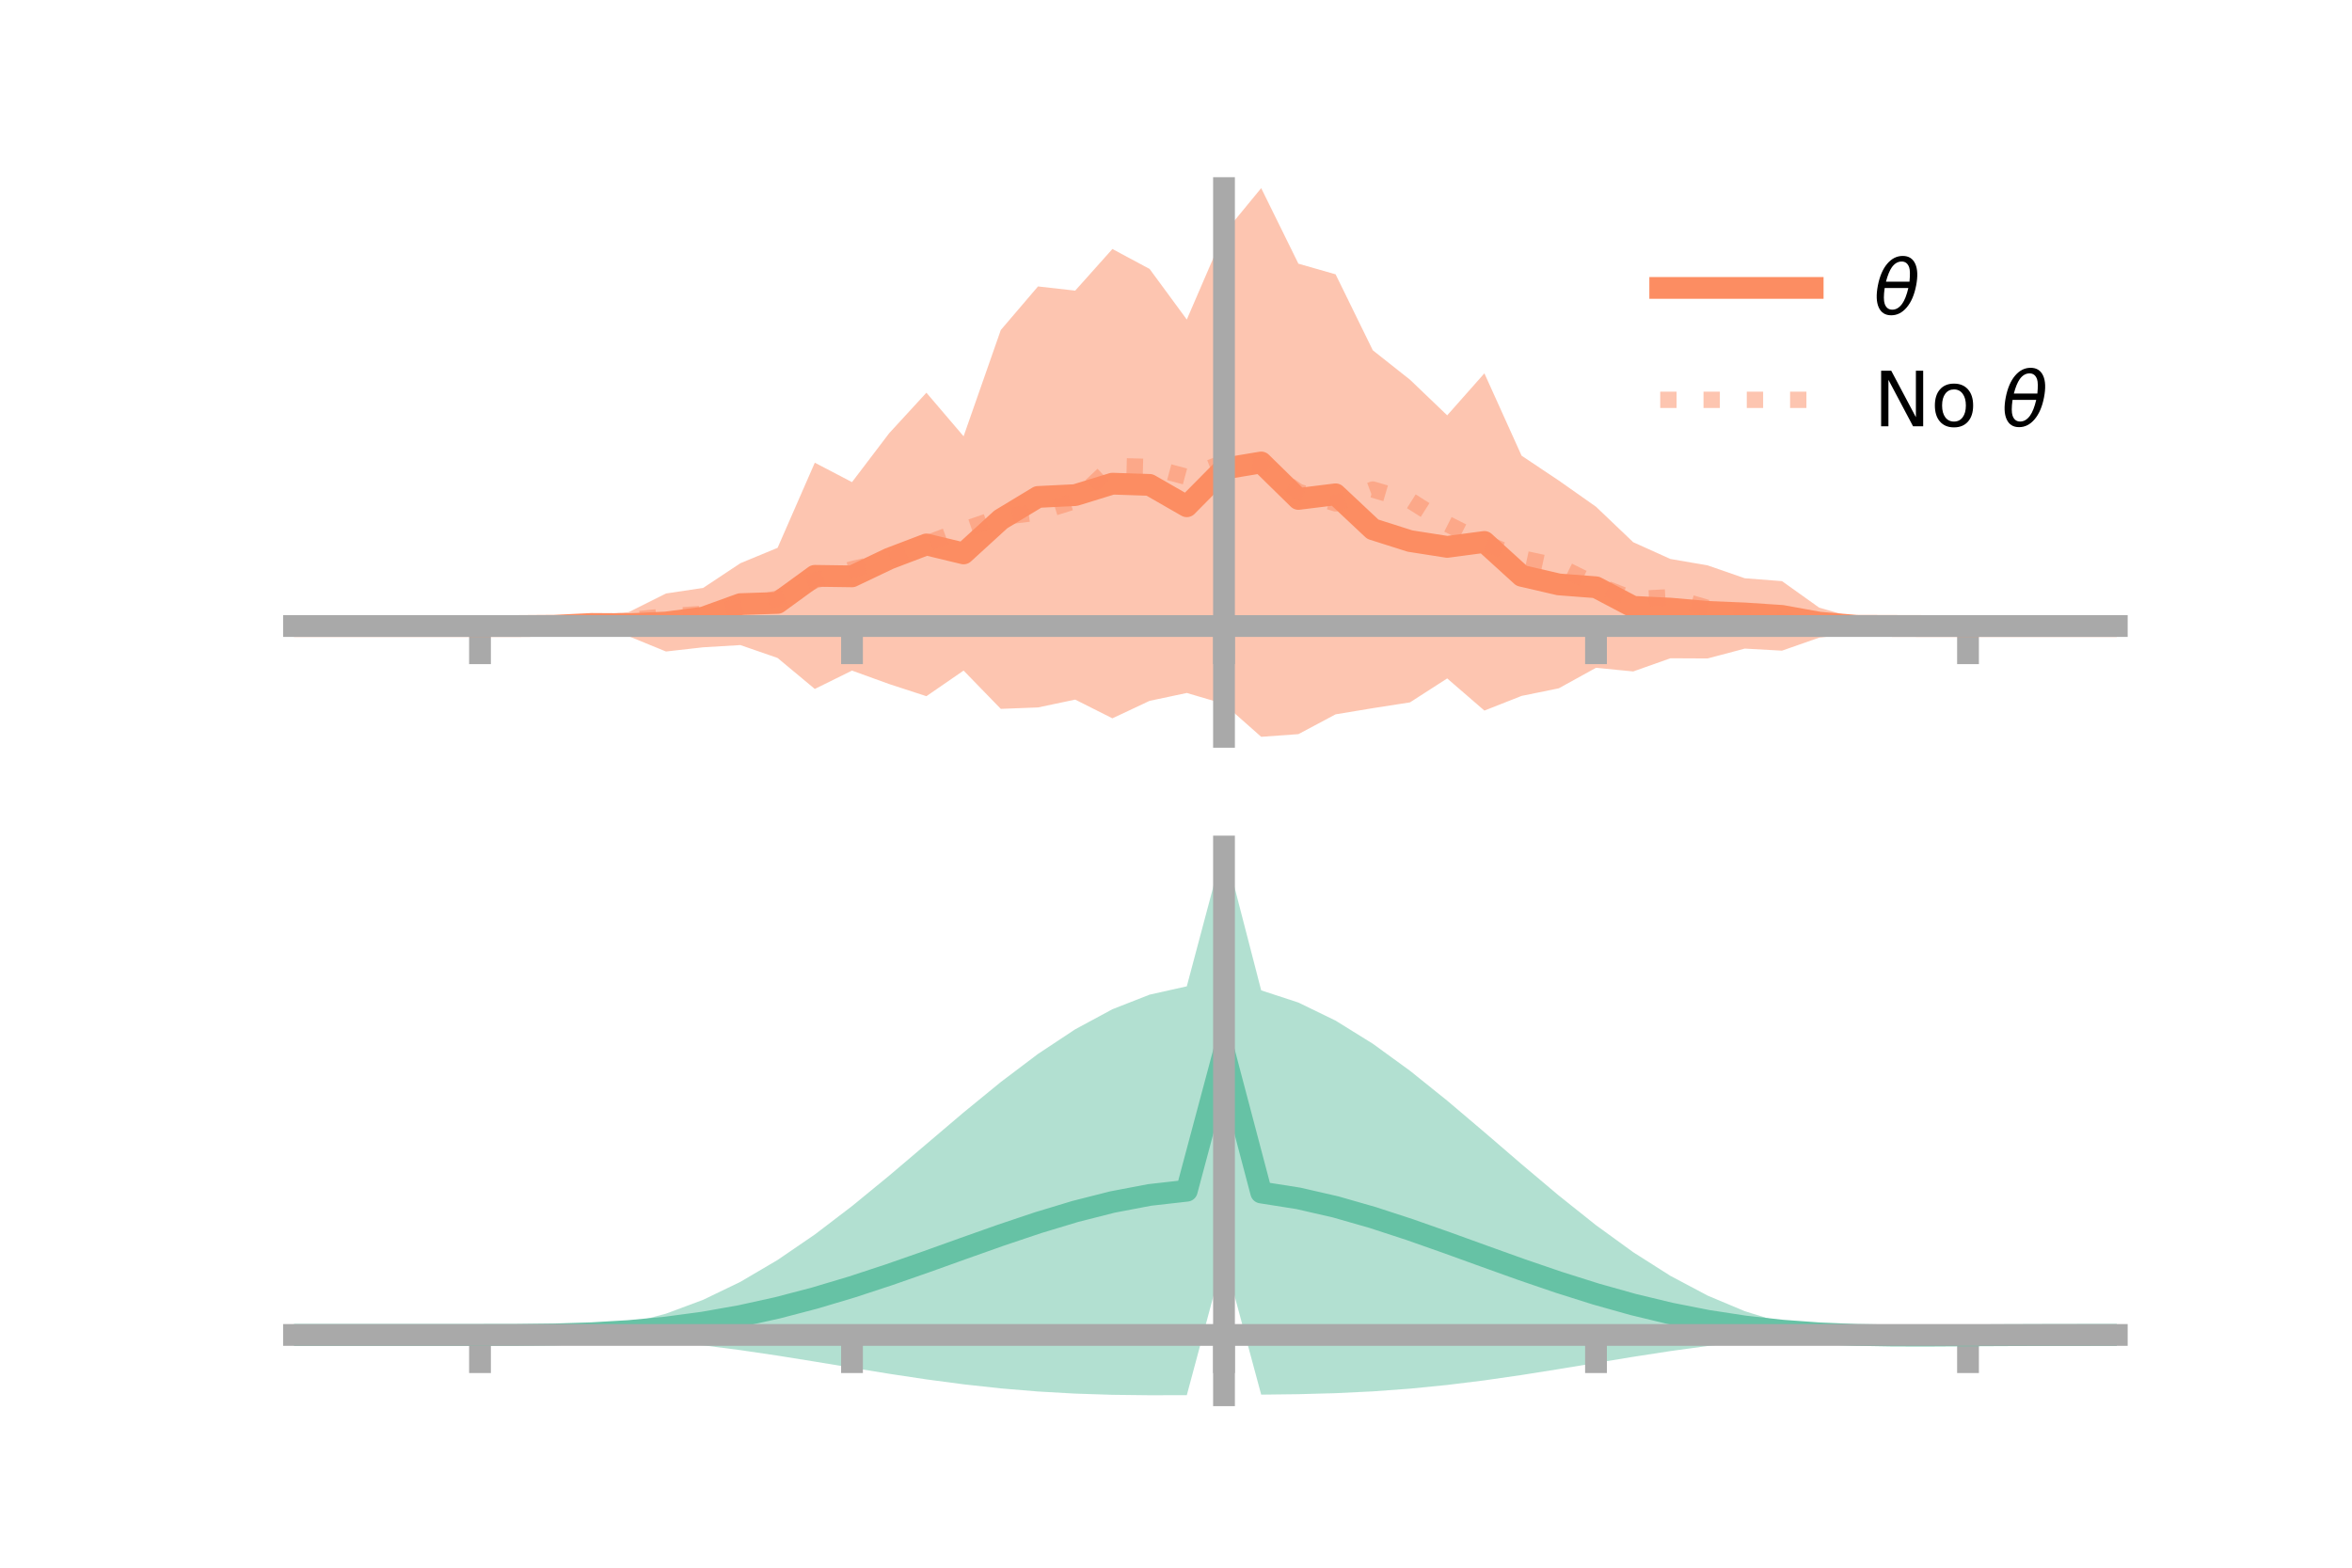 <?xml version="1.0" encoding="utf-8" standalone="no"?>
<!DOCTYPE svg PUBLIC "-//W3C//DTD SVG 1.1//EN"
  "http://www.w3.org/Graphics/SVG/1.1/DTD/svg11.dtd">
<!-- Created with matplotlib (https://matplotlib.org/) -->
<svg height="144pt" version="1.1" viewBox="0 0 216 144" width="216pt" xmlns="http://www.w3.org/2000/svg" xmlns:xlink="http://www.w3.org/1999/xlink">
 <defs>
  <style type="text/css">*{stroke-linecap:butt;stroke-linejoin:round;}</style>
 </defs>
 <g id="figure_1">
  <g id="patch_1">
   <path d="M 0 144 
L 216 144 
L 216 0 
L 0 0 
z
" style="fill:none;"/>
  </g>
  <g id="axes_1">
   <g id="patch_2">
    <path d="M 27 67.68 
L 194.4 67.68 
L 194.4 17.28 
L 27 17.28 
z
" style="fill:none;"/>
   </g>
   <g id="PolyCollection_1">
    <path clip-path="url(#p4a881d60bc)" d="M 27 57.504 
L 27 57.504 
L 30.416 57.504 
L 33.833 57.504 
L 37.249 57.504 
L 40.665 57.504 
L 44.082 57.504 
L 47.498 57.501 
L 50.914 57.261 
L 54.331 56.483 
L 57.747 56.223 
L 61.163 54.515 
L 64.58 54.001 
L 67.996 51.733 
L 71.412 50.32 
L 74.829 42.502 
L 78.245 44.286 
L 81.661 39.791 
L 85.078 36.072 
L 88.494 40.075 
L 91.91 30.313 
L 95.327 26.311 
L 98.743 26.696 
L 102.159 22.872 
L 105.576 24.704 
L 108.992 29.352 
L 112.408 21.437 
L 115.824 17.28 
L 119.241 24.222 
L 122.657 25.198 
L 126.073 32.174 
L 129.49 34.879 
L 132.906 38.15 
L 136.322 34.292 
L 139.739 41.859 
L 143.155 44.14 
L 146.571 46.546 
L 149.988 49.805 
L 153.404 51.345 
L 156.82 51.932 
L 160.237 53.117 
L 163.653 53.38 
L 167.069 55.816 
L 170.486 56.793 
L 173.902 57.313 
L 177.318 57.503 
L 180.735 57.504 
L 184.151 57.504 
L 187.567 57.504 
L 190.984 57.504 
L 194.4 57.504 
L 194.4 57.504 
L 194.4 57.504 
L 190.984 57.504 
L 187.567 57.504 
L 184.151 57.504 
L 180.735 57.504 
L 177.318 57.507 
L 173.902 57.679 
L 170.486 58.178 
L 167.069 58.569 
L 163.653 59.767 
L 160.237 59.578 
L 156.82 60.482 
L 153.404 60.466 
L 149.988 61.676 
L 146.571 61.341 
L 143.155 63.225 
L 139.739 63.923 
L 136.322 65.271 
L 132.906 62.317 
L 129.49 64.516 
L 126.073 65.049 
L 122.657 65.615 
L 119.241 67.434 
L 115.824 67.68 
L 112.408 64.657 
L 108.992 63.653 
L 105.576 64.376 
L 102.159 65.982 
L 98.743 64.262 
L 95.327 64.982 
L 91.91 65.113 
L 88.494 61.596 
L 85.078 63.95 
L 81.661 62.834 
L 78.245 61.597 
L 74.829 63.284 
L 71.412 60.438 
L 67.996 59.253 
L 64.58 59.457 
L 61.163 59.844 
L 57.747 58.446 
L 54.331 58.141 
L 50.914 57.699 
L 47.498 57.507 
L 44.082 57.504 
L 40.665 57.504 
L 37.249 57.504 
L 33.833 57.504 
L 30.416 57.504 
L 27 57.504 
z
" style="fill:#fc8d62;fill-opacity:0.5;"/>
   </g>
   <g id="matplotlib.axis_1">
    <g id="xtick_1">
     <g id="line2d_1">
      <defs>
       <path d="M 0 0 
L 0 3.5 
" id="m407f96c7cc" style="stroke:#a9a9a9;stroke-width:2;"/>
      </defs>
      <g>
       <use style="fill:#a9a9a9;stroke:#a9a9a9;stroke-width:2;" x="44.082" xlink:href="#m407f96c7cc" y="57.504"/>
      </g>
     </g>
    </g>
    <g id="xtick_2">
     <g id="line2d_2">
      <g>
       <use style="fill:#a9a9a9;stroke:#a9a9a9;stroke-width:2;" x="78.245" xlink:href="#m407f96c7cc" y="57.504"/>
      </g>
     </g>
    </g>
    <g id="xtick_3">
     <g id="line2d_3">
      <g>
       <use style="fill:#a9a9a9;stroke:#a9a9a9;stroke-width:2;" x="112.408" xlink:href="#m407f96c7cc" y="57.504"/>
      </g>
     </g>
    </g>
    <g id="xtick_4">
     <g id="line2d_4">
      <g>
       <use style="fill:#a9a9a9;stroke:#a9a9a9;stroke-width:2;" x="146.571" xlink:href="#m407f96c7cc" y="57.504"/>
      </g>
     </g>
    </g>
    <g id="xtick_5">
     <g id="line2d_5">
      <g>
       <use style="fill:#a9a9a9;stroke:#a9a9a9;stroke-width:2;" x="180.735" xlink:href="#m407f96c7cc" y="57.504"/>
      </g>
     </g>
    </g>
   </g>
   <g id="matplotlib.axis_2"/>
   <g id="line2d_6">
    <path clip-path="url(#p4a881d60bc)" d="M 27 57.504 
L 30.416 57.504 
L 33.833 57.504 
L 37.249 57.504 
L 40.665 57.504 
L 44.082 57.504 
L 47.498 57.504 
L 50.914 57.48 
L 54.331 57.312 
L 57.747 57.335 
L 61.163 57.18 
L 64.58 56.729 
L 67.996 55.493 
L 71.412 55.379 
L 74.829 52.893 
L 78.245 52.941 
L 81.661 51.313 
L 85.078 50.011 
L 88.494 50.835 
L 91.91 47.713 
L 95.327 45.647 
L 98.743 45.479 
L 102.159 44.427 
L 105.576 44.54 
L 108.992 46.502 
L 112.408 43.047 
L 115.824 42.48 
L 119.241 45.828 
L 122.657 45.406 
L 126.073 48.612 
L 129.49 49.698 
L 132.906 50.233 
L 136.322 49.781 
L 139.739 52.891 
L 143.155 53.682 
L 146.571 53.943 
L 149.988 55.74 
L 153.404 55.906 
L 156.82 56.207 
L 160.237 56.348 
L 163.653 56.574 
L 167.069 57.193 
L 170.486 57.485 
L 173.902 57.496 
L 177.318 57.505 
L 180.735 57.504 
L 184.151 57.504 
L 187.567 57.504 
L 190.984 57.504 
L 194.4 57.504 
" style="fill:none;stroke:#fc8d62;stroke-linecap:square;stroke-width:2;"/>
   </g>
   <g id="line2d_7">
    <path clip-path="url(#p4a881d60bc)" d="M 27 57.504 
L 30.416 57.504 
L 33.833 57.504 
L 37.249 57.504 
L 40.665 57.504 
L 44.082 57.504 
L 47.498 57.464 
L 50.914 57.432 
L 54.331 57.215 
L 57.747 56.958 
L 61.163 56.622 
L 64.58 56.382 
L 67.996 55.743 
L 71.412 54.975 
L 74.829 53.319 
L 78.245 52.285 
L 81.661 51.502 
L 85.078 49.924 
L 88.494 48.659 
L 91.91 47.492 
L 95.327 47.079 
L 98.743 46.014 
L 102.159 42.807 
L 105.576 42.889 
L 108.992 43.807 
L 112.408 42.48 
L 115.824 42.807 
L 119.241 45.17 
L 122.657 46.238 
L 126.073 44.966 
L 129.49 45.968 
L 132.906 48.13 
L 136.322 49.85 
L 139.739 51.28 
L 143.155 52.018 
L 146.571 53.696 
L 149.988 55.034 
L 153.404 54.858 
L 156.82 55.843 
L 160.237 56.39 
L 163.653 57.012 
L 167.069 57.365 
L 170.486 57.48 
L 173.902 57.475 
L 177.318 57.529 
L 180.735 57.505 
L 184.151 57.504 
L 187.567 57.504 
L 190.984 57.504 
L 194.4 57.504 
" style="fill:none;stroke:#fc8d62;stroke-dasharray:1.5,2.475;stroke-dashoffset:0;stroke-opacity:0.5;stroke-width:1.5;"/>
   </g>
   <g id="patch_3">
    <path d="M 112.408 67.68 
L 112.408 17.28 
" style="fill:none;stroke:#a9a9a9;stroke-linecap:square;stroke-linejoin:miter;stroke-width:2;"/>
   </g>
   <g id="patch_4">
    <path d="M 194.4 67.68 
L 194.4 17.28 
" style="fill:none;"/>
   </g>
   <g id="patch_5">
    <path d="M 27 57.504 
L 194.4 57.504 
" style="fill:none;stroke:#a9a9a9;stroke-linecap:square;stroke-linejoin:miter;stroke-width:2;"/>
   </g>
   <g id="patch_6">
    <path d="M 27 17.28 
L 194.4 17.28 
" style="fill:none;"/>
   </g>
   <g id="legend_1">
    <g id="line2d_8">
     <path d="M 152.47 26.449 
L 166.47 26.449 
" style="fill:none;stroke:#fc8d62;stroke-linecap:square;stroke-width:2;"/>
    </g>
    <g id="line2d_9"/>
    <g id="text_1">
     <!-- $\theta$ -->
     <g transform="translate(172.07 28.899)scale(0.07 -0.07)">
      <defs>
       <path d="M 45.516 34.672 
L 14.453 34.672 
Q 12.359 20.062 14.5 13.875 
Q 17.188 6.25 24.469 6.25 
Q 31.781 6.25 37.359 13.922 
Q 42.234 20.656 45.516 34.672 
z
M 47.016 42.969 
Q 48.344 56.844 46.625 61.719 
Q 43.953 69.438 36.766 69.438 
Q 29.297 69.438 23.828 61.812 
Q 19.531 55.672 16.156 42.969 
z
M 38.188 76.766 
Q 49.906 76.766 54.594 66.406 
Q 59.281 56.109 55.719 37.844 
Q 52.203 19.625 43.453 9.281 
Q 34.766 -1.125 23.047 -1.125 
Q 11.281 -1.125 6.641 9.281 
Q 2 19.625 5.516 37.844 
Q 9.078 56.109 17.719 66.406 
Q 26.422 76.766 38.188 76.766 
z
" id="DejaVuSans-Oblique-952"/>
      </defs>
      <use transform="translate(0 0.234)" xlink:href="#DejaVuSans-Oblique-952"/>
     </g>
    </g>
    <g id="line2d_10">
     <path d="M 152.47 36.724 
L 166.47 36.724 
" style="fill:none;stroke:#fc8d62;stroke-dasharray:1.5,2.475;stroke-dashoffset:0;stroke-opacity:0.5;stroke-width:1.5;"/>
    </g>
    <g id="line2d_11"/>
    <g id="text_2">
     <!-- No $\theta$ -->
     <g transform="translate(172.07 39.174)scale(0.07 -0.07)">
      <defs>
       <path d="M 9.812 72.906 
L 23.094 72.906 
L 55.422 11.922 
L 55.422 72.906 
L 64.984 72.906 
L 64.984 0 
L 51.703 0 
L 19.391 60.984 
L 19.391 0 
L 9.812 0 
z
" id="DejaVuSans-78"/>
       <path d="M 30.609 48.391 
Q 23.391 48.391 19.188 42.75 
Q 14.984 37.109 14.984 27.297 
Q 14.984 17.484 19.156 11.844 
Q 23.344 6.203 30.609 6.203 
Q 37.797 6.203 41.984 11.859 
Q 46.188 17.531 46.188 27.297 
Q 46.188 37.016 41.984 42.703 
Q 37.797 48.391 30.609 48.391 
z
M 30.609 56 
Q 42.328 56 49.016 48.375 
Q 55.719 40.766 55.719 27.297 
Q 55.719 13.875 49.016 6.219 
Q 42.328 -1.422 30.609 -1.422 
Q 18.844 -1.422 12.172 6.219 
Q 5.516 13.875 5.516 27.297 
Q 5.516 40.766 12.172 48.375 
Q 18.844 56 30.609 56 
z
" id="DejaVuSans-111"/>
       <path id="DejaVuSans-32"/>
      </defs>
      <use transform="translate(0 0.234)" xlink:href="#DejaVuSans-78"/>
      <use transform="translate(74.805 0.234)" xlink:href="#DejaVuSans-111"/>
      <use transform="translate(135.986 0.234)" xlink:href="#DejaVuSans-32"/>
      <use transform="translate(167.773 0.234)" xlink:href="#DejaVuSans-Oblique-952"/>
     </g>
    </g>
   </g>
  </g>
  <g id="axes_2">
   <g id="patch_7">
    <path d="M 27 128.16 
L 194.4 128.16 
L 194.4 77.76 
L 27 77.76 
z
" style="fill:none;"/>
   </g>
   <g id="PolyCollection_2">
    <path clip-path="url(#pcb3c5b7e4c)" d="M 27 122.624 
L 27 122.617 
L 30.416 122.619 
L 33.833 122.62 
L 37.249 122.62 
L 40.665 122.62 
L 44.082 122.62 
L 47.498 122.602 
L 50.914 122.48 
L 54.331 122.164 
L 57.747 121.578 
L 61.163 120.666 
L 64.58 119.392 
L 67.996 117.744 
L 71.412 115.733 
L 74.829 113.396 
L 78.245 110.788 
L 81.661 107.988 
L 85.078 105.086 
L 88.494 102.184 
L 91.91 99.389 
L 95.327 96.808 
L 98.743 94.547 
L 102.159 92.704 
L 105.576 91.364 
L 108.992 90.599 
L 112.408 77.76 
L 115.824 90.97 
L 119.241 92.089 
L 122.657 93.75 
L 126.073 95.871 
L 129.49 98.355 
L 132.906 101.1 
L 136.322 103.997 
L 139.739 106.938 
L 143.155 109.818 
L 146.571 112.54 
L 149.988 115.021 
L 153.404 117.192 
L 156.82 119.006 
L 160.237 120.442 
L 163.653 121.499 
L 167.069 122.192 
L 170.486 122.501 
L 173.902 122.519 
L 177.318 122.532 
L 180.735 122.559 
L 184.151 122.581 
L 187.567 122.597 
L 190.984 122.608 
L 194.4 122.614 
L 194.4 122.63 
L 194.4 122.63 
L 190.984 122.643 
L 187.567 122.665 
L 184.151 122.702 
L 180.735 122.758 
L 177.318 122.825 
L 173.902 122.831 
L 170.486 122.734 
L 167.069 122.759 
L 163.653 122.951 
L 160.237 123.247 
L 156.82 123.635 
L 153.404 124.103 
L 149.988 124.63 
L 146.571 125.192 
L 143.155 125.759 
L 139.739 126.301 
L 136.322 126.794 
L 132.906 127.216 
L 129.49 127.555 
L 126.073 127.805 
L 122.657 127.97 
L 119.241 128.063 
L 115.824 128.105 
L 112.408 115.426 
L 108.992 128.152 
L 105.576 128.16 
L 102.159 128.12 
L 98.743 128.01 
L 95.327 127.816 
L 91.91 127.531 
L 88.494 127.157 
L 85.078 126.704 
L 81.661 126.189 
L 78.245 125.635 
L 74.829 125.069 
L 71.412 124.521 
L 67.996 124.016 
L 64.58 123.576 
L 61.163 123.218 
L 57.747 122.948 
L 54.331 122.768 
L 50.914 122.666 
L 47.498 122.626 
L 44.082 122.62 
L 40.665 122.62 
L 37.249 122.62 
L 33.833 122.62 
L 30.416 122.621 
L 27 122.624 
z
" style="fill:#66c2a5;fill-opacity:0.5;"/>
   </g>
   <g id="matplotlib.axis_3">
    <g id="xtick_6">
     <g id="line2d_12">
      <g>
       <use style="fill:#a9a9a9;stroke:#a9a9a9;stroke-width:2;" x="44.082" xlink:href="#m407f96c7cc" y="122.62"/>
      </g>
     </g>
    </g>
    <g id="xtick_7">
     <g id="line2d_13">
      <g>
       <use style="fill:#a9a9a9;stroke:#a9a9a9;stroke-width:2;" x="78.245" xlink:href="#m407f96c7cc" y="122.62"/>
      </g>
     </g>
    </g>
    <g id="xtick_8">
     <g id="line2d_14">
      <g>
       <use style="fill:#a9a9a9;stroke:#a9a9a9;stroke-width:2;" x="112.408" xlink:href="#m407f96c7cc" y="122.62"/>
      </g>
     </g>
    </g>
    <g id="xtick_9">
     <g id="line2d_15">
      <g>
       <use style="fill:#a9a9a9;stroke:#a9a9a9;stroke-width:2;" x="146.571" xlink:href="#m407f96c7cc" y="122.62"/>
      </g>
     </g>
    </g>
    <g id="xtick_10">
     <g id="line2d_16">
      <g>
       <use style="fill:#a9a9a9;stroke:#a9a9a9;stroke-width:2;" x="180.735" xlink:href="#m407f96c7cc" y="122.62"/>
      </g>
     </g>
    </g>
   </g>
   <g id="matplotlib.axis_4"/>
   <g id="line2d_17">
    <path clip-path="url(#pcb3c5b7e4c)" d="M 27 122.62 
L 30.416 122.62 
L 33.833 122.62 
L 37.249 122.62 
L 40.665 122.62 
L 44.082 122.62 
L 47.498 122.614 
L 50.914 122.573 
L 54.331 122.466 
L 57.747 122.263 
L 61.163 121.942 
L 64.58 121.484 
L 67.996 120.88 
L 71.412 120.127 
L 74.829 119.232 
L 78.245 118.212 
L 81.661 117.088 
L 85.078 115.895 
L 88.494 114.67 
L 91.91 113.46 
L 95.327 112.312 
L 98.743 111.279 
L 102.159 110.412 
L 105.576 109.762 
L 108.992 109.375 
L 112.408 96.593 
L 115.824 109.537 
L 119.241 110.076 
L 122.657 110.86 
L 126.073 111.838 
L 129.49 112.955 
L 132.906 114.158 
L 136.322 115.395 
L 139.739 116.62 
L 143.155 117.788 
L 146.571 118.866 
L 149.988 119.826 
L 153.404 120.647 
L 156.82 121.321 
L 160.237 121.845 
L 163.653 122.225 
L 167.069 122.476 
L 170.486 122.618 
L 173.902 122.675 
L 177.318 122.678 
L 180.735 122.658 
L 184.151 122.642 
L 187.567 122.631 
L 190.984 122.625 
L 194.4 122.622 
" style="fill:none;stroke:#66c2a5;stroke-linecap:square;stroke-width:2;"/>
   </g>
   <g id="patch_8">
    <path d="M 112.408 128.16 
L 112.408 77.76 
" style="fill:none;stroke:#a9a9a9;stroke-linecap:square;stroke-linejoin:miter;stroke-width:2;"/>
   </g>
   <g id="patch_9">
    <path d="M 194.4 128.16 
L 194.4 77.76 
" style="fill:none;"/>
   </g>
   <g id="patch_10">
    <path d="M 27 122.62 
L 194.4 122.62 
" style="fill:none;stroke:#a9a9a9;stroke-linecap:square;stroke-linejoin:miter;stroke-width:2;"/>
   </g>
   <g id="patch_11">
    <path d="M 27 77.76 
L 194.4 77.76 
" style="fill:none;"/>
   </g>
  </g>
 </g>
 <defs>
  <clipPath id="p4a881d60bc">
   <rect height="50.4" width="167.4" x="27" y="17.28"/>
  </clipPath>
  <clipPath id="pcb3c5b7e4c">
   <rect height="50.4" width="167.4" x="27" y="77.76"/>
  </clipPath>
 </defs>
</svg>
